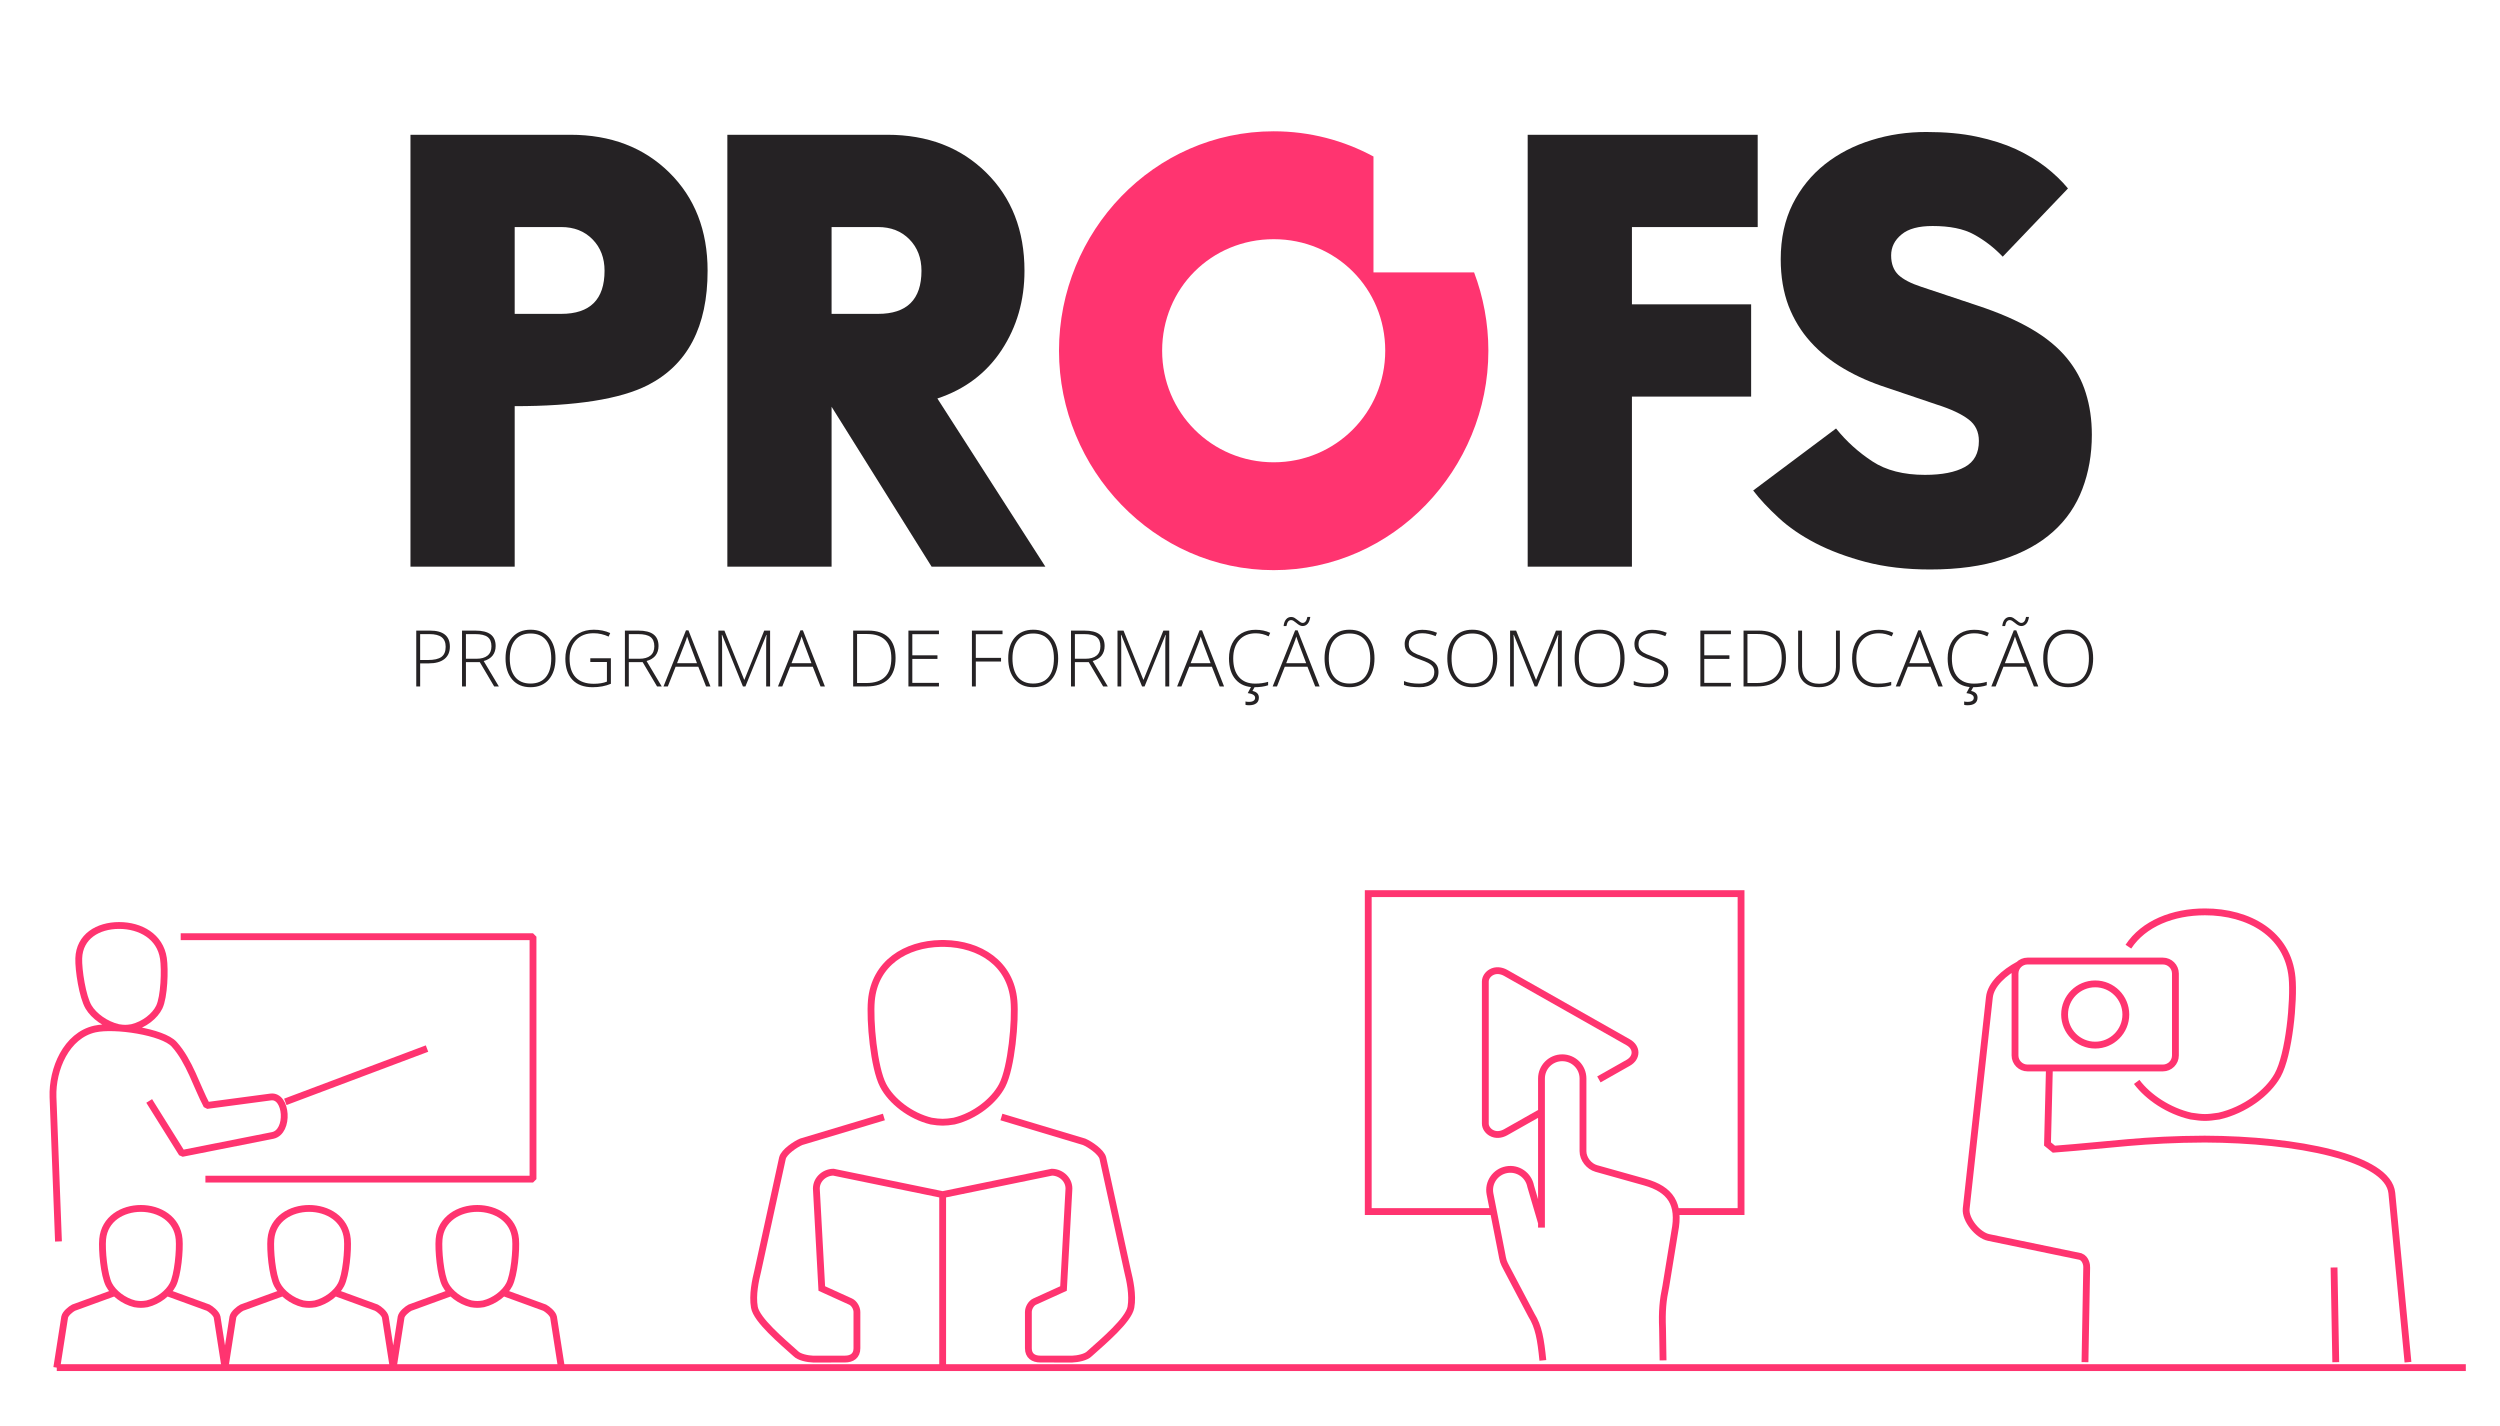 <?xml version="1.0" encoding="utf-8"?>
<!-- Generator: Adobe Illustrator 16.0.0, SVG Export Plug-In . SVG Version: 6.00 Build 0)  -->
<!DOCTYPE svg PUBLIC "-//W3C//DTD SVG 1.1//EN" "http://www.w3.org/Graphics/SVG/1.1/DTD/svg11.dtd">
<svg version="1.1" id="Camada_1" xmlns="http://www.w3.org/2000/svg" xmlns:xlink="http://www.w3.org/1999/xlink" x="0px" y="0px"
	 width="512px" height="292px" viewBox="0 0 512 292" enable-background="new 0 0 512 292" xml:space="preserve">
<g>
	<g enable-background="new    ">
		<path fill="#252224" d="M92.135,132.432c0,1.106-0.376,1.955-1.127,2.543c-0.75,0.59-1.815,0.885-3.192,0.885h-1.768v4.726h-0.798
			v-11.44h2.801C90.773,129.146,92.135,130.241,92.135,132.432z M86.046,135.171h1.572c1.288,0,2.22-0.213,2.793-0.638
			c0.573-0.425,0.861-1.115,0.861-2.07c0-0.881-0.271-1.535-0.813-1.96c-0.543-0.425-1.383-0.637-2.52-0.637h-1.894V135.171z"/>
		<path fill="#252224" d="M95.421,135.601v4.985h-0.798v-11.44h2.723c1.418,0,2.466,0.262,3.146,0.787
			c0.678,0.524,1.017,1.313,1.017,2.367c0,0.767-0.203,1.413-0.607,1.94c-0.405,0.527-1.019,0.906-1.842,1.135l3.106,5.211h-0.955
			l-2.949-4.985H95.421z M95.421,134.912h2.183c0.966,0,1.714-0.215,2.245-0.645c0.533-0.431,0.799-1.066,0.799-1.906
			c0-0.871-0.261-1.505-0.783-1.901c-0.522-0.396-1.372-0.594-2.551-0.594h-1.894V134.912z"/>
		<path fill="#252224" d="M113.763,134.85c0,1.815-0.454,3.251-1.362,4.308c-0.907,1.056-2.16,1.584-3.755,1.584
			c-1.592,0-2.841-0.528-3.749-1.584c-0.907-1.057-1.362-2.499-1.362-4.324c0-1.821,0.458-3.253,1.374-4.299
			s2.166-1.569,3.751-1.569c1.596,0,2.846,0.525,3.749,1.576C113.312,131.594,113.763,133.03,113.763,134.85z M104.403,134.85
			c0,1.638,0.366,2.905,1.096,3.799c0.731,0.895,1.779,1.342,3.146,1.342c1.377,0,2.429-0.443,3.157-1.33
			c0.728-0.887,1.092-2.157,1.092-3.811c0-1.649-0.364-2.913-1.092-3.791c-0.728-0.879-1.774-1.319-3.142-1.319
			c-1.361,0-2.412,0.442-3.149,1.33C104.773,131.957,104.403,133.217,104.403,134.85z"/>
		<path fill="#252224" d="M120.891,134.819h4.219v5.22c-1.106,0.469-2.351,0.704-3.732,0.704c-1.806,0-3.188-0.51-4.151-1.53
			c-0.962-1.019-1.444-2.463-1.444-4.331c0-1.163,0.239-2.195,0.716-3.094c0.477-0.901,1.161-1.596,2.049-2.086
			c0.89-0.49,1.911-0.735,3.063-0.735c1.248,0,2.366,0.229,3.358,0.688l-0.32,0.72c-0.992-0.459-2.02-0.688-3.083-0.688
			c-1.508,0-2.703,0.465-3.588,1.396c-0.883,0.931-1.326,2.188-1.326,3.769c0,1.722,0.42,3.017,1.26,3.885
			c0.84,0.869,2.074,1.303,3.701,1.303c1.054,0,1.948-0.148,2.685-0.445v-4.022h-3.404v-0.752H120.891z"/>
		<path fill="#252224" d="M128.779,135.601v4.985h-0.798v-11.44h2.723c1.418,0,2.466,0.262,3.145,0.787
			c0.679,0.524,1.018,1.313,1.018,2.367c0,0.767-0.203,1.413-0.606,1.94c-0.405,0.527-1.02,0.906-1.843,1.135l3.106,5.211h-0.955
			l-2.95-4.985H128.779z M128.779,134.912h2.183c0.966,0,1.714-0.215,2.246-0.645c0.532-0.431,0.798-1.066,0.798-1.906
			c0-0.871-0.261-1.505-0.783-1.901c-0.522-0.396-1.372-0.594-2.55-0.594h-1.894V134.912L128.779,134.912z"/>
		<path fill="#252224" d="M143.014,136.548h-4.648l-1.597,4.038h-0.884l4.601-11.488h0.509l4.507,11.488h-0.9L143.014,136.548z
			 M138.655,135.829h4.093l-1.558-4.124c-0.13-0.324-0.286-0.773-0.469-1.347c-0.141,0.501-0.294,0.956-0.461,1.362L138.655,135.829
			z"/>
		<path fill="#252224" d="M152.152,140.586l-4.264-10.565h-0.063c0.042,0.647,0.063,1.31,0.063,1.988v8.577h-0.767v-11.44h1.237
			l4.053,10.063h0.046l4.054-10.063h1.205v11.44h-0.806v-8.67c0-0.605,0.031-1.231,0.094-1.878h-0.063l-4.28,10.548H152.152z"/>
		<path fill="#252224" d="M166.457,136.548h-4.648l-1.596,4.038h-0.885l4.601-11.488h0.508l4.507,11.488h-0.899L166.457,136.548z
			 M162.099,135.829h4.093l-1.557-4.124c-0.13-0.324-0.287-0.773-0.47-1.347c-0.141,0.501-0.295,0.956-0.462,1.362L162.099,135.829z
			"/>
		<path fill="#252224" d="M183.414,134.756c0,1.92-0.504,3.371-1.51,4.354c-1.007,0.983-2.486,1.475-4.437,1.475h-2.739v-11.44
			h3.091c1.826,0,3.215,0.477,4.167,1.433C182.938,131.532,183.414,132.926,183.414,134.756z M182.546,134.787
			c0-1.638-0.417-2.871-1.248-3.697c-0.833-0.827-2.054-1.241-3.666-1.241h-2.105v10.032h1.894
			C180.837,139.881,182.546,138.184,182.546,134.787z"/>
		<path fill="#252224" d="M192.296,140.586h-6.251v-11.44h6.251v0.735h-5.453v4.328h5.148v0.735h-5.148v4.907h5.453V140.586
			L192.296,140.586z"/>
		<path fill="#252224" d="M199.848,140.586h-0.798v-11.44h6.268v0.735h-5.47v4.852h5.165v0.744h-5.165V140.586L199.848,140.586z"/>
		<path fill="#252224" d="M216.711,134.85c0,1.815-0.454,3.251-1.361,4.308c-0.908,1.056-2.16,1.584-3.756,1.584
			c-1.591,0-2.84-0.528-3.748-1.584c-0.907-1.057-1.361-2.499-1.361-4.324c0-1.821,0.457-3.253,1.373-4.299
			c0.916-1.046,2.166-1.569,3.752-1.569c1.596,0,2.845,0.525,3.748,1.576C216.26,131.594,216.711,133.03,216.711,134.85z
			 M207.352,134.85c0,1.638,0.366,2.905,1.096,3.799c0.73,0.895,1.779,1.342,3.145,1.342c1.377,0,2.43-0.443,3.157-1.33
			c0.728-0.887,1.092-2.157,1.092-3.811c0-1.649-0.364-2.913-1.092-3.791c-0.727-0.879-1.774-1.319-3.141-1.319
			c-1.362,0-2.412,0.442-3.149,1.33C207.72,131.957,207.352,133.217,207.352,134.85z"/>
		<path fill="#252224" d="M220.138,135.601v4.985h-0.798v-11.44h2.723c1.419,0,2.467,0.262,3.146,0.787
			c0.679,0.524,1.017,1.313,1.017,2.367c0,0.767-0.202,1.413-0.606,1.94c-0.405,0.527-1.02,0.906-1.843,1.135l3.106,5.211h-0.954
			l-2.95-4.985H220.138z M220.138,134.912h2.183c0.965,0,1.713-0.215,2.246-0.645c0.532-0.431,0.798-1.066,0.798-1.906
			c0-0.871-0.261-1.505-0.782-1.901c-0.522-0.396-1.373-0.594-2.551-0.594h-1.894V134.912L220.138,134.912z"/>
		<path fill="#252224" d="M233.895,140.586l-4.265-10.565h-0.063c0.042,0.647,0.063,1.31,0.063,1.988v8.577h-0.767v-11.44h1.236
			l4.054,10.063h0.047l4.054-10.063h1.206v11.44h-0.807v-8.67c0-0.605,0.032-1.231,0.094-1.878h-0.063l-4.28,10.548H233.895z"/>
		<path fill="#252224" d="M248.199,136.548h-4.648l-1.596,4.038h-0.884l4.601-11.488h0.509l4.507,11.488h-0.9L248.199,136.548z
			 M243.84,135.829h4.093l-1.557-4.124c-0.13-0.324-0.287-0.773-0.47-1.347c-0.141,0.501-0.294,0.956-0.461,1.362L243.84,135.829z"
			/>
		<path fill="#252224" d="M257.189,129.701c-1.434,0-2.563,0.459-3.389,1.376c-0.823,0.917-1.236,2.176-1.236,3.771
			c0,1.632,0.388,2.901,1.166,3.803c0.776,0.903,1.889,1.354,3.333,1.354c0.959,0,1.842-0.123,2.646-0.367v0.704
			c-0.757,0.266-1.701,0.399-2.832,0.399c-1.608,0-2.873-0.52-3.796-1.557c-0.923-1.039-1.386-2.489-1.386-4.351
			c0-1.163,0.22-2.189,0.662-3.076c0.44-0.887,1.075-1.57,1.901-2.055c0.828-0.482,1.788-0.723,2.883-0.723
			c1.117,0,2.116,0.208,2.996,0.626l-0.321,0.719C258.983,129.91,258.106,129.701,257.189,129.701z M257.816,142.863
			c0,0.521-0.177,0.914-0.529,1.177c-0.351,0.264-0.842,0.396-1.475,0.396c-0.355,0-0.6-0.028-0.735-0.086v-0.688
			c0.157,0.052,0.396,0.078,0.72,0.078c0.407,0,0.717-0.073,0.931-0.22s0.321-0.354,0.321-0.626c0-0.491-0.504-0.806-1.51-0.948
			l0.728-1.361h0.75l-0.517,0.917C257.377,141.695,257.816,142.148,257.816,142.863z"/>
		<path fill="#252224" d="M267.77,136.548h-4.648l-1.597,4.038h-0.885l4.602-11.488h0.509l4.508,11.488h-0.899L267.77,136.548z
			 M266.775,128.215c-0.187,0-0.384-0.049-0.586-0.145c-0.205-0.097-0.468-0.283-0.791-0.56c-0.168-0.136-0.331-0.255-0.489-0.36
			c-0.158-0.104-0.322-0.156-0.488-0.156c-0.236,0-0.431,0.09-0.588,0.269c-0.157,0.181-0.282,0.497-0.376,0.952h-0.572
			c0.054-0.58,0.218-1.035,0.494-1.365c0.275-0.332,0.632-0.497,1.07-0.497c0.252,0,0.481,0.064,0.69,0.196
			c0.208,0.13,0.423,0.283,0.642,0.461c0.177,0.146,0.349,0.276,0.515,0.391c0.168,0.114,0.327,0.172,0.478,0.172
			c0.24,0,0.441-0.096,0.602-0.286c0.163-0.189,0.288-0.503,0.377-0.935h0.594c-0.084,0.604-0.264,1.067-0.539,1.385
			C267.532,128.056,267.188,128.215,266.775,128.215z M263.409,135.829h4.095l-1.558-4.124c-0.132-0.324-0.287-0.773-0.47-1.347
			c-0.142,0.501-0.294,0.956-0.462,1.362L263.409,135.829z"/>
		<path fill="#252224" d="M281.495,134.85c0,1.815-0.453,3.251-1.363,4.308c-0.906,1.056-2.158,1.584-3.755,1.584
			c-1.592,0-2.841-0.528-3.748-1.584c-0.908-1.057-1.361-2.499-1.361-4.324c0-1.821,0.457-3.253,1.372-4.299
			c0.914-1.046,2.167-1.569,3.752-1.569c1.598,0,2.847,0.525,3.747,1.576C281.044,131.594,281.495,133.03,281.495,134.85z
			 M272.137,134.85c0,1.638,0.364,2.905,1.094,3.799c0.73,0.895,1.778,1.342,3.146,1.342c1.378,0,2.431-0.443,3.157-1.33
			c0.729-0.887,1.092-2.157,1.092-3.811c0-1.649-0.363-2.913-1.092-3.791c-0.727-0.879-1.773-1.319-3.142-1.319
			c-1.361,0-2.411,0.442-3.149,1.33C272.505,131.957,272.137,133.217,272.137,134.85z"/>
		<path fill="#252224" d="M294.602,137.636c0,0.956-0.351,1.711-1.053,2.27c-0.701,0.559-1.633,0.837-2.797,0.837
			c-1.398,0-2.47-0.153-3.217-0.462v-0.797c0.826,0.349,1.875,0.524,3.155,0.524c0.938,0,1.684-0.216,2.233-0.645
			c0.551-0.431,0.825-0.996,0.825-1.694c0-0.432-0.091-0.792-0.273-1.076c-0.183-0.285-0.479-0.544-0.892-0.778
			c-0.412-0.235-1.016-0.488-1.814-0.76c-1.17-0.401-1.975-0.835-2.422-1.303c-0.445-0.467-0.671-1.088-0.671-1.866
			c0-0.856,0.336-1.554,1.006-2.094c0.671-0.54,1.532-0.809,2.587-0.809c1.076,0,2.083,0.204,3.028,0.61l-0.289,0.688
			c-0.95-0.396-1.857-0.593-2.724-0.593c-0.844,0-1.52,0.195-2.019,0.587c-0.501,0.391-0.751,0.922-0.751,1.597
			c0,0.422,0.076,0.769,0.23,1.04c0.152,0.271,0.404,0.516,0.753,0.732c0.349,0.217,0.95,0.476,1.802,0.778
			c0.892,0.308,1.563,0.606,2.01,0.896c0.449,0.29,0.777,0.62,0.982,0.988C294.498,136.669,294.602,137.113,294.602,137.636z"/>
		<path fill="#252224" d="M306.637,134.85c0,1.815-0.453,3.251-1.361,4.308c-0.908,1.056-2.16,1.584-3.757,1.584
			c-1.592,0-2.84-0.528-3.748-1.584c-0.907-1.057-1.362-2.499-1.362-4.324c0-1.821,0.459-3.253,1.373-4.299
			c0.916-1.046,2.166-1.569,3.753-1.569c1.596,0,2.845,0.525,3.747,1.576C306.185,131.594,306.637,133.03,306.637,134.85z
			 M297.278,134.85c0,1.638,0.364,2.905,1.095,3.799c0.731,0.895,1.779,1.342,3.146,1.342c1.377,0,2.429-0.443,3.157-1.33
			s1.093-2.157,1.093-3.811c0-1.649-0.364-2.913-1.093-3.791c-0.728-0.879-1.773-1.319-3.141-1.319c-1.361,0-2.412,0.442-3.149,1.33
			C297.646,131.957,297.278,133.217,297.278,134.85z"/>
		<path fill="#252224" d="M314.297,140.586l-4.263-10.565h-0.063c0.042,0.647,0.063,1.31,0.063,1.988v8.577h-0.767v-11.44h1.236
			l4.054,10.063h0.047l4.053-10.063h1.206v11.44h-0.806v-8.67c0-0.605,0.03-1.231,0.094-1.878h-0.063l-4.279,10.548H314.297z"/>
		<path fill="#252224" d="M332.71,134.85c0,1.815-0.453,3.251-1.361,4.308c-0.909,1.056-2.159,1.584-3.757,1.584
			c-1.59,0-2.84-0.528-3.748-1.584c-0.907-1.057-1.362-2.499-1.362-4.324c0-1.821,0.458-3.253,1.373-4.299s2.166-1.569,3.752-1.569
			c1.598,0,2.847,0.525,3.748,1.576C332.26,131.594,332.71,133.03,332.71,134.85z M323.352,134.85c0,1.638,0.365,2.905,1.095,3.799
			c0.73,0.895,1.779,1.342,3.146,1.342c1.377,0,2.43-0.443,3.158-1.33c0.728-0.887,1.091-2.157,1.091-3.811
			c0-1.649-0.363-2.913-1.091-3.791c-0.728-0.879-1.773-1.319-3.143-1.319c-1.36,0-2.41,0.442-3.149,1.33
			C323.721,131.957,323.352,133.217,323.352,134.85z"/>
		<path fill="#252224" d="M341.654,137.636c0,0.956-0.352,1.711-1.053,2.27c-0.702,0.559-1.634,0.837-2.797,0.837
			c-1.398,0-2.47-0.153-3.217-0.462v-0.797c0.824,0.349,1.876,0.524,3.155,0.524c0.938,0,1.683-0.216,2.232-0.645
			c0.551-0.431,0.826-0.996,0.826-1.694c0-0.432-0.092-0.792-0.273-1.076c-0.185-0.285-0.479-0.544-0.893-0.778
			c-0.412-0.235-1.018-0.488-1.813-0.76c-1.169-0.401-1.978-0.835-2.424-1.303c-0.446-0.467-0.668-1.088-0.668-1.866
			c0-0.856,0.334-1.554,1.003-2.094c0.673-0.54,1.533-0.809,2.589-0.809c1.074,0,2.084,0.204,3.027,0.61l-0.289,0.688
			c-0.95-0.396-1.857-0.593-2.724-0.593c-0.844,0-1.519,0.195-2.018,0.587c-0.503,0.391-0.753,0.922-0.753,1.597
			c0,0.422,0.076,0.769,0.232,1.04c0.152,0.271,0.404,0.516,0.753,0.732c0.35,0.217,0.95,0.476,1.8,0.778
			c0.892,0.308,1.563,0.606,2.013,0.896c0.448,0.29,0.775,0.62,0.981,0.988C341.552,136.67,341.654,137.113,341.654,137.636z"/>
		<path fill="#252224" d="M354.487,140.586h-6.253v-11.44h6.253v0.735h-5.453v4.328h5.148v0.735h-5.148v4.907h5.453V140.586z"/>
		<path fill="#252224" d="M365.764,134.756c0,1.92-0.504,3.371-1.51,4.354c-1.008,0.983-2.486,1.475-4.438,1.475h-2.737v-11.44
			h3.091c1.825,0,3.215,0.477,4.167,1.433C365.287,131.532,365.764,132.926,365.764,134.756z M364.895,134.787
			c0-1.638-0.416-2.871-1.247-3.697c-0.833-0.827-2.056-1.241-3.666-1.241h-2.104v10.032h1.894
			C363.187,139.881,364.895,138.184,364.895,134.787z"/>
		<path fill="#252224" d="M376.804,129.146v7.402c0,1.314-0.38,2.342-1.143,3.083c-0.762,0.74-1.822,1.11-3.184,1.11
			c-1.326,0-2.359-0.371-3.103-1.115c-0.744-0.744-1.117-1.779-1.117-3.11v-7.371h0.807v7.402c0,1.101,0.307,1.958,0.916,2.57
			c0.611,0.613,1.476,0.919,2.59,0.919c1.09,0,1.936-0.303,2.535-0.905c0.6-0.602,0.9-1.438,0.9-2.507v-7.48L376.804,129.146
			L376.804,129.146z"/>
		<path fill="#252224" d="M384.803,129.701c-1.436,0-2.564,0.459-3.389,1.376s-1.236,2.176-1.236,3.771
			c0,1.632,0.387,2.901,1.165,3.803c0.778,0.903,1.89,1.354,3.333,1.354c0.96,0,1.841-0.123,2.646-0.367v0.704
			c-0.756,0.266-1.702,0.399-2.832,0.399c-1.607,0-2.872-0.52-3.796-1.557c-0.923-1.039-1.385-2.489-1.385-4.351
			c0-1.163,0.222-2.189,0.66-3.076c0.441-0.887,1.076-1.57,1.903-2.055c0.825-0.482,1.787-0.723,2.882-0.723
			c1.118,0,2.114,0.208,2.997,0.626l-0.321,0.719C386.597,129.91,385.72,129.701,384.803,129.701z"/>
		<path fill="#252224" d="M395.382,136.548h-4.648l-1.596,4.038h-0.885l4.602-11.488h0.508l4.509,11.488h-0.901L395.382,136.548z
			 M391.022,135.829h4.094l-1.557-4.124c-0.132-0.324-0.289-0.773-0.47-1.347c-0.142,0.501-0.296,0.956-0.462,1.362L391.022,135.829
			z"/>
		<path fill="#252224" d="M404.372,129.701c-1.436,0-2.563,0.459-3.389,1.376c-0.824,0.917-1.237,2.176-1.237,3.771
			c0,1.632,0.39,2.901,1.167,3.803c0.777,0.903,1.887,1.354,3.333,1.354c0.959,0,1.842-0.123,2.644-0.367v0.704
			c-0.756,0.266-1.699,0.399-2.832,0.399c-1.607,0-2.872-0.52-3.793-1.557c-0.926-1.039-1.386-2.489-1.386-4.351
			c0-1.163,0.22-2.189,0.661-3.076c0.441-0.887,1.073-1.57,1.9-2.055c0.827-0.482,1.787-0.723,2.884-0.723
			c1.116,0,2.114,0.208,2.997,0.626l-0.32,0.719C406.168,129.91,405.291,129.701,404.372,129.701z M404.998,142.863
			c0,0.521-0.176,0.914-0.529,1.177c-0.352,0.264-0.842,0.396-1.475,0.396c-0.354,0-0.6-0.028-0.734-0.086v-0.688
			c0.156,0.052,0.396,0.078,0.718,0.078c0.408,0,0.719-0.073,0.933-0.22c0.212-0.146,0.321-0.354,0.321-0.626
			c0-0.491-0.504-0.806-1.512-0.948l0.729-1.361h0.75l-0.515,0.917C404.561,141.695,404.998,142.148,404.998,142.863z"/>
		<path fill="#252224" d="M414.951,136.548h-4.647l-1.596,4.038h-0.885l4.601-11.488h0.51l4.506,11.488h-0.899L414.951,136.548z
			 M413.958,128.215c-0.188,0-0.385-0.049-0.588-0.145c-0.204-0.097-0.466-0.283-0.79-0.56c-0.166-0.136-0.329-0.255-0.49-0.36
			c-0.158-0.104-0.32-0.156-0.488-0.156c-0.234,0-0.43,0.09-0.586,0.269c-0.158,0.181-0.281,0.497-0.378,0.952h-0.571
			c0.055-0.58,0.219-1.035,0.493-1.365c0.277-0.332,0.635-0.497,1.074-0.497c0.251,0,0.479,0.064,0.688,0.196
			c0.207,0.13,0.422,0.283,0.64,0.461c0.179,0.146,0.35,0.276,0.517,0.391c0.168,0.114,0.326,0.172,0.478,0.172
			c0.24,0,0.441-0.096,0.604-0.286c0.159-0.189,0.286-0.503,0.374-0.935h0.596c-0.084,0.604-0.264,1.067-0.541,1.385
			C414.711,128.057,414.37,128.215,413.958,128.215z M410.593,135.829h4.094l-1.558-4.124c-0.13-0.324-0.286-0.773-0.469-1.347
			c-0.142,0.501-0.295,0.956-0.461,1.362L410.593,135.829z"/>
		<path fill="#252224" d="M428.677,134.85c0,1.815-0.453,3.251-1.359,4.308c-0.909,1.056-2.161,1.584-3.758,1.584
			c-1.591,0-2.839-0.528-3.75-1.584c-0.906-1.057-1.359-2.499-1.359-4.324c0-1.821,0.457-3.253,1.373-4.299
			c0.915-1.046,2.166-1.569,3.752-1.569c1.595,0,2.845,0.525,3.748,1.576C428.226,131.594,428.677,133.03,428.677,134.85z
			 M419.318,134.85c0,1.638,0.365,2.905,1.096,3.799c0.73,0.895,1.779,1.342,3.146,1.342c1.376,0,2.429-0.443,3.157-1.33
			c0.728-0.887,1.093-2.157,1.093-3.811c0-1.649-0.365-2.913-1.093-3.791c-0.728-0.879-1.774-1.319-3.141-1.319
			c-1.362,0-2.412,0.442-3.151,1.33C419.689,131.957,419.318,133.217,419.318,134.85z"/>
	</g>
	<g>
		<path fill="#252224" d="M144.916,55.45c0,11.454-4.093,19.264-12.266,23.438c-5.649,2.863-14.726,4.294-27.241,4.294v32.875
			H84.063V27.602h32.761c8.256,0,15.008,2.58,20.24,7.727C142.298,40.483,144.916,47.193,144.916,55.45z M123.812,55.45
			c0-2.612-0.816-4.764-2.468-6.438c-1.646-1.679-3.789-2.513-6.417-2.513h-9.518v17.782h9.518
			C120.849,64.281,123.812,61.339,123.812,55.45z"/>
		<path fill="#252224" d="M214.093,116.057h-23.298l-20.486-32.755v32.755h-21.348V27.602h32.756c8.263,0,15.013,2.58,20.247,7.736
			c5.234,5.155,7.85,11.865,7.85,20.129c0,6.057-1.557,11.457-4.673,16.209c-3.117,4.739-7.506,8.055-13.164,9.936L214.093,116.057z
			 M188.718,55.45c0-2.612-0.829-4.764-2.477-6.438c-1.649-1.679-3.789-2.513-6.422-2.513h-9.511v17.782h9.511
			C185.746,64.281,188.718,61.339,188.718,55.45z"/>
		<path fill="#252224" d="M359.979,46.499H334.22v15.828h24.412V81.22H334.22v34.837h-21.351V27.602h47.106L359.979,46.499
			L359.979,46.499z"/>
		<path fill="#252224" d="M395.277,116.631c-4.893,0-9.271-0.525-13.165-1.535c-3.893-1.037-7.318-2.314-10.271-3.844
			c-2.956-1.537-5.495-3.273-7.563-5.195c-2.109-1.945-3.851-3.792-5.227-5.6l16.972-12.705c2.126,2.657,4.613,4.884,7.443,6.74
			c2.795,1.845,6.414,2.761,10.769,2.761c3.505,0,6.229-0.541,8.163-1.612c1.935-1.061,2.878-2.839,2.878-5.327
			c0-1.888-0.704-3.356-2.119-4.42c-1.407-1.078-3.563-2.106-6.477-3.028l-10.271-3.476c-3.173-1.023-6.088-2.299-8.728-3.85
			c-2.65-1.537-4.944-3.374-6.865-5.507c-1.938-2.131-3.434-4.596-4.521-7.377c-1.052-2.803-1.604-5.974-1.604-9.567
			c0-4.269,0.835-8.063,2.452-11.305c1.644-3.255,3.848-5.967,6.606-8.154c2.774-2.189,5.964-3.83,9.562-4.94
			c3.604-1.124,7.321-1.659,11.187-1.659c3.842,0,7.277,0.303,10.331,0.956c3.012,0.637,5.692,1.494,8.026,2.559
			c2.294,1.066,4.329,2.302,6.107,3.667c1.744,1.372,3.271,2.813,4.558,4.38L410.159,52.57c-1.789-1.882-3.771-3.388-5.898-4.551
			c-2.141-1.179-4.973-1.731-8.469-1.731c-2.824,0-4.959,0.553-6.359,1.731c-1.422,1.163-2.13,2.589-2.13,4.305
			c0,1.702,0.516,3.029,1.473,3.961c1.002,0.942,2.576,1.758,4.689,2.45l11.555,3.857c4.372,1.443,8.063,3.048,11.055,4.809
			c2.992,1.742,5.396,3.743,7.182,5.899c1.813,2.198,3.117,4.583,3.916,7.199c0.823,2.614,1.236,5.455,1.236,8.543
			c0,4.032-0.655,7.723-1.937,11.091c-1.271,3.374-3.262,6.312-5.968,8.731c-2.705,2.441-6.16,4.348-10.345,5.705
			C405.972,115.943,400.995,116.631,395.277,116.631z"/>
	</g>
	<path fill="#FF3470" d="M281.288,55.787V32.052c-6.076-3.286-13.033-5.163-20.438-5.163c-24.583,0-43.967,20.574-43.967,44.938
		c0,24.261,19.487,44.94,43.967,44.94c24.479,0,43.969-20.682,43.969-44.94c0-5.618-1.038-11.037-2.924-16.04H281.288z
		 M260.852,94.678c-12.685,0-22.846-10.175-22.846-22.851c0-12.77,10.063-22.842,22.846-22.842
		c12.773,0,22.844,10.072,22.844,22.842C283.695,84.503,273.52,94.678,260.852,94.678z"/>
</g>
<path fill="none" stroke="#FF3470" stroke-width="1.4" stroke-miterlimit="22.926" d="M442.966,196.822c-8.596,0-16.798,0-27.732,0
	c-1.404,0-2.559,1.146-2.559,2.555v16.785c0,1.406,1.151,2.557,2.559,2.557h27.732c1.405,0,2.559-1.146,2.559-2.557v-16.785
	C445.521,197.971,444.371,196.822,442.966,196.822L442.966,196.822z M429.1,201.498c-3.465,0-6.271,2.809-6.271,6.273
	c0,3.463,2.807,6.27,6.271,6.27c3.466,0,6.271-2.807,6.271-6.27C435.369,204.307,432.563,201.498,429.1,201.498L429.1,201.498z
	 M435.893,193.882c3.125-4.754,9.156-7.133,15.683-7.133c8.965,0,16.998,4.487,17.84,13.463c0.438,4.687-0.612,15.771-2.942,19.965
	c-2.033,3.671-6.775,7.195-12.031,8.4c-2.548,0.375-3.183,0.375-5.728,0c-4.582-1.052-8.771-3.864-11.121-6.999 M413.426,197.572
	c-2.979,1.592-5.729,4.035-6.001,6.697l-4.75,43.285c-0.229,2.282,2.415,5.43,4.587,5.881l18.818,3.902
	c1.146,0.43,1.313,1.865,1.276,2.236l-0.351,19.398 M478.363,278.977l-0.351-19.397 M493.154,278.977l-3.306-34.625
	c-0.702-7.291-19.516-10.992-38.319-11.064c-12.652,0.051-18.811,1.146-30.896,2.063l-1.302-1.063l0.401-16.079"/>
<path fill="none" stroke="#FF3470" stroke-width="1.4" stroke-linejoin="bevel" stroke-miterlimit="22.926" d="M105.586,253.788
	c0.191,2.185-0.27,7.358-1.292,9.317c-0.894,1.713-2.975,3.356-5.282,3.92c-1.021,0.16-1.495,0.16-2.515,0
	c-2.308-0.563-4.389-2.207-5.282-3.92c-1.023-1.959-1.483-7.133-1.292-9.317C90.667,245.386,104.842,245.386,105.586,253.788
	L105.586,253.788z M92.03,264.875l-8.06,2.934c-0.558,0.285-1.673,1.188-1.824,1.924l-1.617,10.354l-1.617-10.354
	c-0.15-0.733-1.266-1.639-1.824-1.924l-8.059-2.934 M114.98,280.087l-1.617-10.354c-0.15-0.733-1.267-1.639-1.823-1.924l-8.06-2.934
	 M71.135,253.788c0.192,2.185-0.269,7.358-1.292,9.317c-0.893,1.713-2.975,3.356-5.281,3.92c-1.021,0.16-1.495,0.16-2.516,0
	c-2.307-0.563-4.388-2.207-5.281-3.92c-1.023-1.959-1.484-7.133-1.292-9.317C56.218,245.386,70.392,245.386,71.135,253.788
	L71.135,253.788z M57.579,264.875l-8.059,2.934c-0.558,0.285-1.674,1.188-1.825,1.924l-1.616,10.354l-1.617-10.354
	c-0.15-0.733-1.267-1.639-1.824-1.924l-8.059-2.934 M36.685,253.788c0.191,2.185-0.269,7.358-1.292,9.317
	c-0.893,1.713-2.974,3.356-5.282,3.92c-1.02,0.16-1.495,0.16-2.515,0c-2.307-0.563-4.389-2.207-5.282-3.92
	c-1.022-1.959-1.483-7.133-1.292-9.317C21.767,245.386,35.941,245.386,36.685,253.788L36.685,253.788z M23.128,264.875l-8.06,2.934
	c-0.557,0.285-1.673,1.188-1.823,1.924l-1.618,10.354 M33.467,196.268c-0.672-4.482-4.709-6.729-9.063-6.729
	c-4.356,0-8.128,2.246-8.275,6.729c-0.076,2.344,0.76,7.883,2.015,9.979c1.097,1.837,3.505,3.599,6.095,4.201
	c1.247,0.187,1.555,0.187,2.781,0c2.52-0.603,4.721-2.364,5.602-4.201C33.631,204.15,33.817,198.609,33.467,196.268L33.467,196.268z
	 M11.977,254.251l-1.122-29.574c-0.196-5.739,2.752-12.637,8.575-13.936c4.061-0.903,13.926,0.565,16.239,3.118
	c3.139,3.471,4.594,8.613,6.684,12.548l13.087-1.744c3.359-0.448,3.87,7.131,0.418,7.874l-18.583,3.684l-6.721-10.748
	 M58.431,225.662l29.022-10.916 M37.007,191.834h72.153v49.654H42.067"/>
<path fill="none" stroke="#FF3470" stroke-width="1.4" stroke-miterlimit="22.926" d="M181.021,228.76l-16.938,5.081
	c-1.172,0.498-3.517,2.062-3.833,3.336l-5.06,23.11c-0.461,1.859-1.141,4.933-0.69,7.445c0.46,2.596,5.559,6.896,8.493,9.521
	c0.675,0.696,2.35,1.05,3.586,1.094l6.478-0.013c1.398,0,2.44-0.665,2.44-2.202c0-2.475,0-4.947,0-7.427
	c0-0.854-0.581-1.813-1.288-2.136l-5.907-2.684l-1.094-20.109c-0.217-2.053,1.485-3.674,3.463-3.715l22.384,4.599l22.382-4.599
	c1.978,0.041,3.682,1.662,3.463,3.715l-1.096,20.109l-5.904,2.684c-0.708,0.318-1.289,1.279-1.289,2.136c0,2.479,0,4.952,0,7.427
	c0,1.537,1.042,2.202,2.44,2.202l6.479,0.013c1.236-0.044,2.912-0.396,3.586-1.094c2.934-2.628,8.032-6.929,8.494-9.521
	c0.448-2.516-0.229-5.586-0.692-7.445l-5.06-23.11c-0.316-1.274-2.663-2.838-3.833-3.336l-16.938-5.081 M193.429,193.218
	c7.181,0.13,13.543,4.034,14.222,11.71c0.358,4.076-0.5,13.719-2.406,17.369c-1.665,3.193-5.545,6.26-9.846,7.305
	c-1.901,0.305-2.786,0.305-4.688,0c-4.3-1.045-8.18-4.108-9.845-7.305c-1.907-3.65-2.766-13.293-2.408-17.369
	c0.682-7.681,7.052-11.583,14.237-11.71C192.94,193.215,193.183,193.215,193.429,193.218L193.429,193.218z M193.056,244.664v35.744"
	/>
<path fill="none" stroke="#FF3470" stroke-width="1.4" stroke-miterlimit="22.926" d="M315.977,278.609
	c-0.438-4.34-0.854-6.887-2.348-9.279l-4.984-9.447c-0.832-1.578-0.775-1.484-1.141-3.416l-2.355-11.962
	c-0.434-2.301,1.085-4.519,3.387-4.948c2.302-0.431,4.517,1.088,4.948,3.391l2.215,7.525 M315.695,251.412v-15.258v-15.271
	c0-2.348,1.899-4.252,4.25-4.252c2.348,0,4.251,1.904,4.251,4.252v14.886c0,1.578,1.226,3.11,2.729,3.539l9.904,2.776
	c5.344,1.5,7.262,4.505,6.16,10.149l-1.826,11.195c-0.609,2.891-0.813,5.026-0.674,8.668l0.104,6.508 M315.695,227.732l-7.359,4.166
	c-0.918,0.5-1.99,0.645-2.934,0.104c-0.671-0.377-1.207-1.099-1.207-1.892v-29.09c0-0.793,0.536-1.515,1.207-1.895
	c0.938-0.533,2.035-0.391,2.953,0.116l25.107,14.221c1.858,1.054,1.858,3.147,0,4.199l-4.327,2.451l-1.684,0.95 M305.644,248.126
	h-25.427v-65.112h76.351v65.112H343.25"/>
<line fill="none" stroke="#FF3470" stroke-width="1.4" stroke-miterlimit="22.926" x1="11.627" y1="280.087" x2="505" y2="280.087"/>
</svg>
